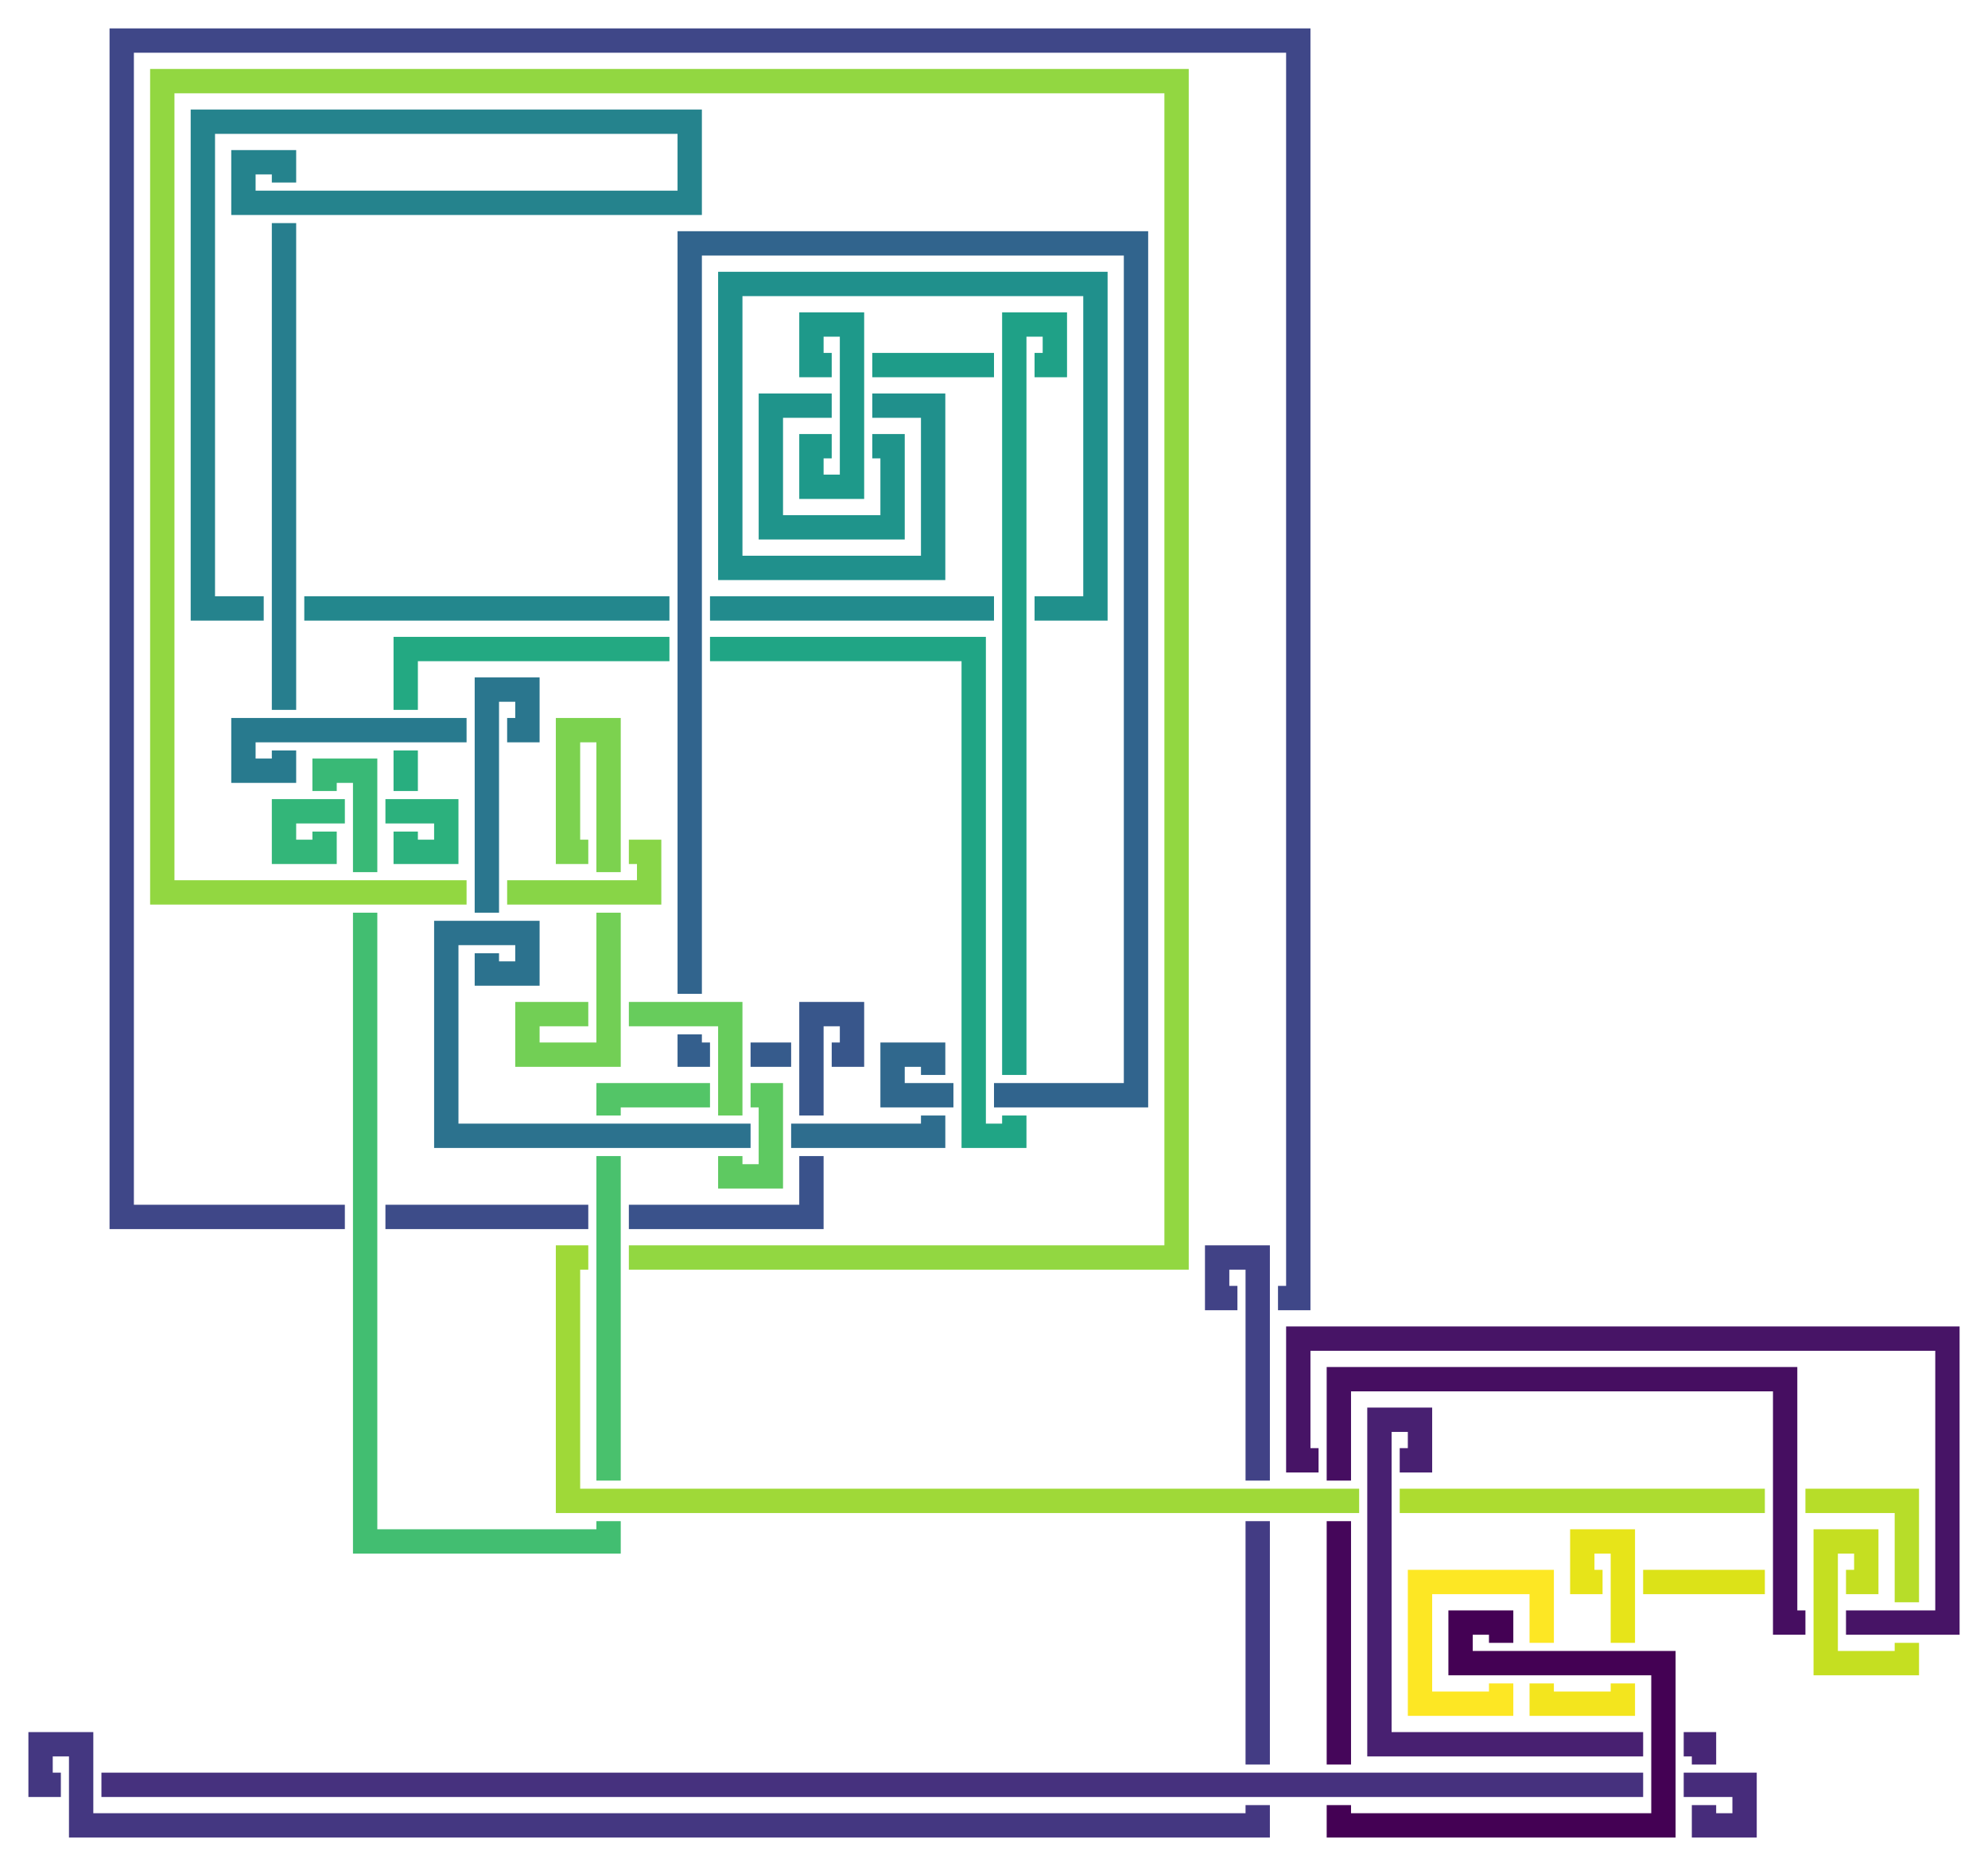<?xml version="1.0" encoding="utf-8" ?>
<svg baseProfile="full" height="276.0" version="1.1" width="294.0" xmlns="http://www.w3.org/2000/svg" xmlns:ev="http://www.w3.org/2001/xml-events" xmlns:xlink="http://www.w3.org/1999/xlink"><defs /><polyline fill="none" points="222.0,243.0 222.0,240.0 216.0,240.0 216.0,246.0 246.0,246.0 246.0,270.0 198.0,270.0 198.0,267.0" stroke="rgb(68,1,84)" stroke-width="3.6" /><polyline fill="none" points="198.0,261.0 198.0,225.0" stroke="rgb(69,6,90)" stroke-width="3.6" /><polyline fill="none" points="198.0,219.0 198.0,204.0 264.0,204.0 264.0,240.0 267.0,240.0" stroke="rgb(70,14,97)" stroke-width="3.6" /><polyline fill="none" points="273.0,240.0 288.0,240.0 288.0,198.0 192.0,198.0 192.0,216.0 195.0,216.0" stroke="rgb(71,20,102)" stroke-width="3.6" /><polyline fill="none" points="201.0,216.0 201.0,216.0" stroke="rgb(72,26,108)" stroke-width="3.6" /><polyline fill="none" points="207.0,216.0 210.0,216.0 210.0,210.0 204.0,210.0 204.0,258.0 243.0,258.0" stroke="rgb(72,32,113)" stroke-width="3.6" /><polyline fill="none" points="249.0,258.0 252.0,258.0 252.0,261.0" stroke="rgb(71,38,118)" stroke-width="3.6" /><polyline fill="none" points="252.0,267.0 252.0,270.0 258.0,270.0 258.0,264.0 249.0,264.0" stroke="rgb(71,44,123)" stroke-width="3.6" /><polyline fill="none" points="243.0,264.0 15.0,264.0" stroke="rgb(70,49,126)" stroke-width="3.6" /><polyline fill="none" points="9.0,264.0 6.0,264.0 6.0,258.0 12.0,258.0 12.0,270.0 186.0,270.0 186.0,267.0" stroke="rgb(68,55,129)" stroke-width="3.6" /><polyline fill="none" points="186.0,261.0 186.0,225.0" stroke="rgb(67,60,132)" stroke-width="3.6" /><polyline fill="none" points="186.0,219.0 186.0,186.0 180.0,186.0 180.0,192.0 183.0,192.0" stroke="rgb(65,66,134)" stroke-width="3.6" /><polyline fill="none" points="189.0,192.0 192.0,192.0 192.0,6.0 18.0,6.0 18.0,180.0 51.0,180.0" stroke="rgb(63,71,136)" stroke-width="3.6" /><polyline fill="none" points="57.0,180.0 87.0,180.0" stroke="rgb(61,76,137)" stroke-width="3.6" /><polyline fill="none" points="93.0,180.0 120.0,180.0 120.0,171.0" stroke="rgb(58,82,139)" stroke-width="3.6" /><polyline fill="none" points="120.0,165.0 120.0,150.0 126.0,150.0 126.0,156.0 123.0,156.0" stroke="rgb(56,86,139)" stroke-width="3.6" /><polyline fill="none" points="117.0,156.0 111.0,156.0" stroke="rgb(54,91,140)" stroke-width="3.6" /><polyline fill="none" points="105.0,156.0 102.0,156.0 102.0,153.0" stroke="rgb(52,95,141)" stroke-width="3.6" /><polyline fill="none" points="102.0,147.0 102.0,36.0 168.0,36.0 168.0,162.0 147.0,162.0" stroke="rgb(49,100,141)" stroke-width="3.6" /><polyline fill="none" points="141.0,162.0 132.0,162.0 132.0,156.0 138.0,156.0 138.0,159.0" stroke="rgb(48,104,141)" stroke-width="3.6" /><polyline fill="none" points="138.0,165.0 138.0,168.0 117.0,168.0" stroke="rgb(46,109,142)" stroke-width="3.6" /><polyline fill="none" points="111.0,168.0 66.0,168.0 66.0,138.0 78.0,138.0 78.0,144.0 72.0,144.0 72.0,141.0" stroke="rgb(44,114,142)" stroke-width="3.6" /><polyline fill="none" points="72.0,135.0 72.0,102.0 78.0,102.0 78.0,108.0 75.0,108.0" stroke="rgb(42,118,142)" stroke-width="3.6" /><polyline fill="none" points="69.0,108.0 36.0,108.0 36.0,114.0 42.0,114.0 42.0,111.0" stroke="rgb(40,122,142)" stroke-width="3.6" /><polyline fill="none" points="42.0,105.0 42.0,33.0" stroke="rgb(39,126,142)" stroke-width="3.6" /><polyline fill="none" points="42.0,27.0 42.0,24.0 36.0,24.0 36.0,30.0 102.0,30.0 102.0,18.0 30.0,18.0 30.0,90.0 39.0,90.0" stroke="rgb(37,131,141)" stroke-width="3.6" /><polyline fill="none" points="45.0,90.0 99.0,90.0" stroke="rgb(35,135,141)" stroke-width="3.6" /><polyline fill="none" points="105.0,90.0 147.0,90.0" stroke="rgb(34,139,141)" stroke-width="3.6" /><polyline fill="none" points="153.0,90.0 162.0,90.0 162.0,42.0 108.0,42.0 108.0,84.0 138.0,84.0 138.0,60.0 129.0,60.0" stroke="rgb(32,144,140)" stroke-width="3.6" /><polyline fill="none" points="123.0,60.0 114.0,60.0 114.0,78.0 132.0,78.0 132.0,66.0 129.0,66.0" stroke="rgb(31,148,139)" stroke-width="3.6" /><polyline fill="none" points="123.0,66.0 120.0,66.0 120.0,72.0 126.0,72.0 126.0,48.0 120.0,48.0 120.0,54.0 123.0,54.0" stroke="rgb(30,153,138)" stroke-width="3.6" /><polyline fill="none" points="129.0,54.0 147.0,54.0" stroke="rgb(30,156,137)" stroke-width="3.6" /><polyline fill="none" points="153.0,54.0 156.0,54.0 156.0,48.0 150.0,48.0 150.0,159.0" stroke="rgb(31,161,135)" stroke-width="3.6" /><polyline fill="none" points="150.0,165.0 150.0,168.0 144.0,168.0 144.0,96.0 105.0,96.0" stroke="rgb(32,165,133)" stroke-width="3.6" /><polyline fill="none" points="99.0,96.0 60.0,96.0 60.0,105.0" stroke="rgb(35,169,130)" stroke-width="3.6" /><polyline fill="none" points="60.0,111.0 60.0,117.0" stroke="rgb(40,174,127)" stroke-width="3.6" /><polyline fill="none" points="60.0,123.0 60.0,126.0 66.0,126.0 66.0,120.0 57.0,120.0" stroke="rgb(44,177,125)" stroke-width="3.6" /><polyline fill="none" points="51.0,120.0 42.0,120.0 42.0,126.0 48.0,126.0 48.0,123.0" stroke="rgb(51,182,121)" stroke-width="3.6" /><polyline fill="none" points="48.0,117.0 48.0,114.0 54.0,114.0 54.0,129.0" stroke="rgb(57,185,118)" stroke-width="3.6" /><polyline fill="none" points="54.0,135.0 54.0,228.0 90.0,228.0 90.0,225.0" stroke="rgb(66,190,113)" stroke-width="3.6" /><polyline fill="none" points="90.0,219.0 90.0,171.0" stroke="rgb(73,193,109)" stroke-width="3.6" /><polyline fill="none" points="90.0,165.0 90.0,162.0 105.0,162.0" stroke="rgb(83,197,103)" stroke-width="3.6" /><polyline fill="none" points="111.0,162.0 114.0,162.0 114.0,174.0 108.0,174.0 108.0,171.0" stroke="rgb(94,201,97)" stroke-width="3.6" /><polyline fill="none" points="108.0,165.0 108.0,150.0 93.0,150.0" stroke="rgb(103,204,92)" stroke-width="3.6" /><polyline fill="none" points="87.0,150.0 78.0,150.0 78.0,156.0 90.0,156.0 90.0,135.0" stroke="rgb(114,207,85)" stroke-width="3.6" /><polyline fill="none" points="90.0,129.0 90.0,108.0 84.0,108.0 84.0,126.0 87.0,126.0" stroke="rgb(124,210,79)" stroke-width="3.6" /><polyline fill="none" points="93.0,126.0 96.0,126.0 96.0,132.0 75.0,132.0" stroke="rgb(136,213,71)" stroke-width="3.6" /><polyline fill="none" points="69.0,132.0 24.0,132.0 24.0,12.0 174.0,12.0 174.0,186.0 93.0,186.0" stroke="rgb(146,215,65)" stroke-width="3.6" /><polyline fill="none" points="87.0,186.0 84.0,186.0 84.0,222.0 201.0,222.0" stroke="rgb(159,217,56)" stroke-width="3.6" /><polyline fill="none" points="207.0,222.0 261.0,222.0" stroke="rgb(173,220,48)" stroke-width="3.6" /><polyline fill="none" points="267.0,222.0 282.0,222.0 282.0,237.0" stroke="rgb(183,221,41)" stroke-width="3.6" /><polyline fill="none" points="282.0,243.0 282.0,246.0 270.0,246.0 270.0,228.0 276.0,228.0 276.0,234.0 273.0,234.0" stroke="rgb(197,223,33)" stroke-width="3.6" /><polyline fill="none" points="267.0,234.0 267.0,234.0" stroke="rgb(207,225,28)" stroke-width="3.6" /><polyline fill="none" points="261.0,234.0 243.0,234.0" stroke="rgb(220,226,24)" stroke-width="3.6" /><polyline fill="none" points="237.0,234.0 234.0,234.0 234.0,228.0 240.0,228.0 240.0,243.0" stroke="rgb(231,228,25)" stroke-width="3.6" /><polyline fill="none" points="240.0,249.0 240.0,252.0 228.0,252.0 228.0,249.0" stroke="rgb(243,229,30)" stroke-width="3.6" /><polyline fill="none" points="228.0,243.0 228.0,234.0 210.0,234.0 210.0,252.0 222.0,252.0 222.0,249.0" stroke="rgb(253,231,36)" stroke-width="3.6" /></svg>